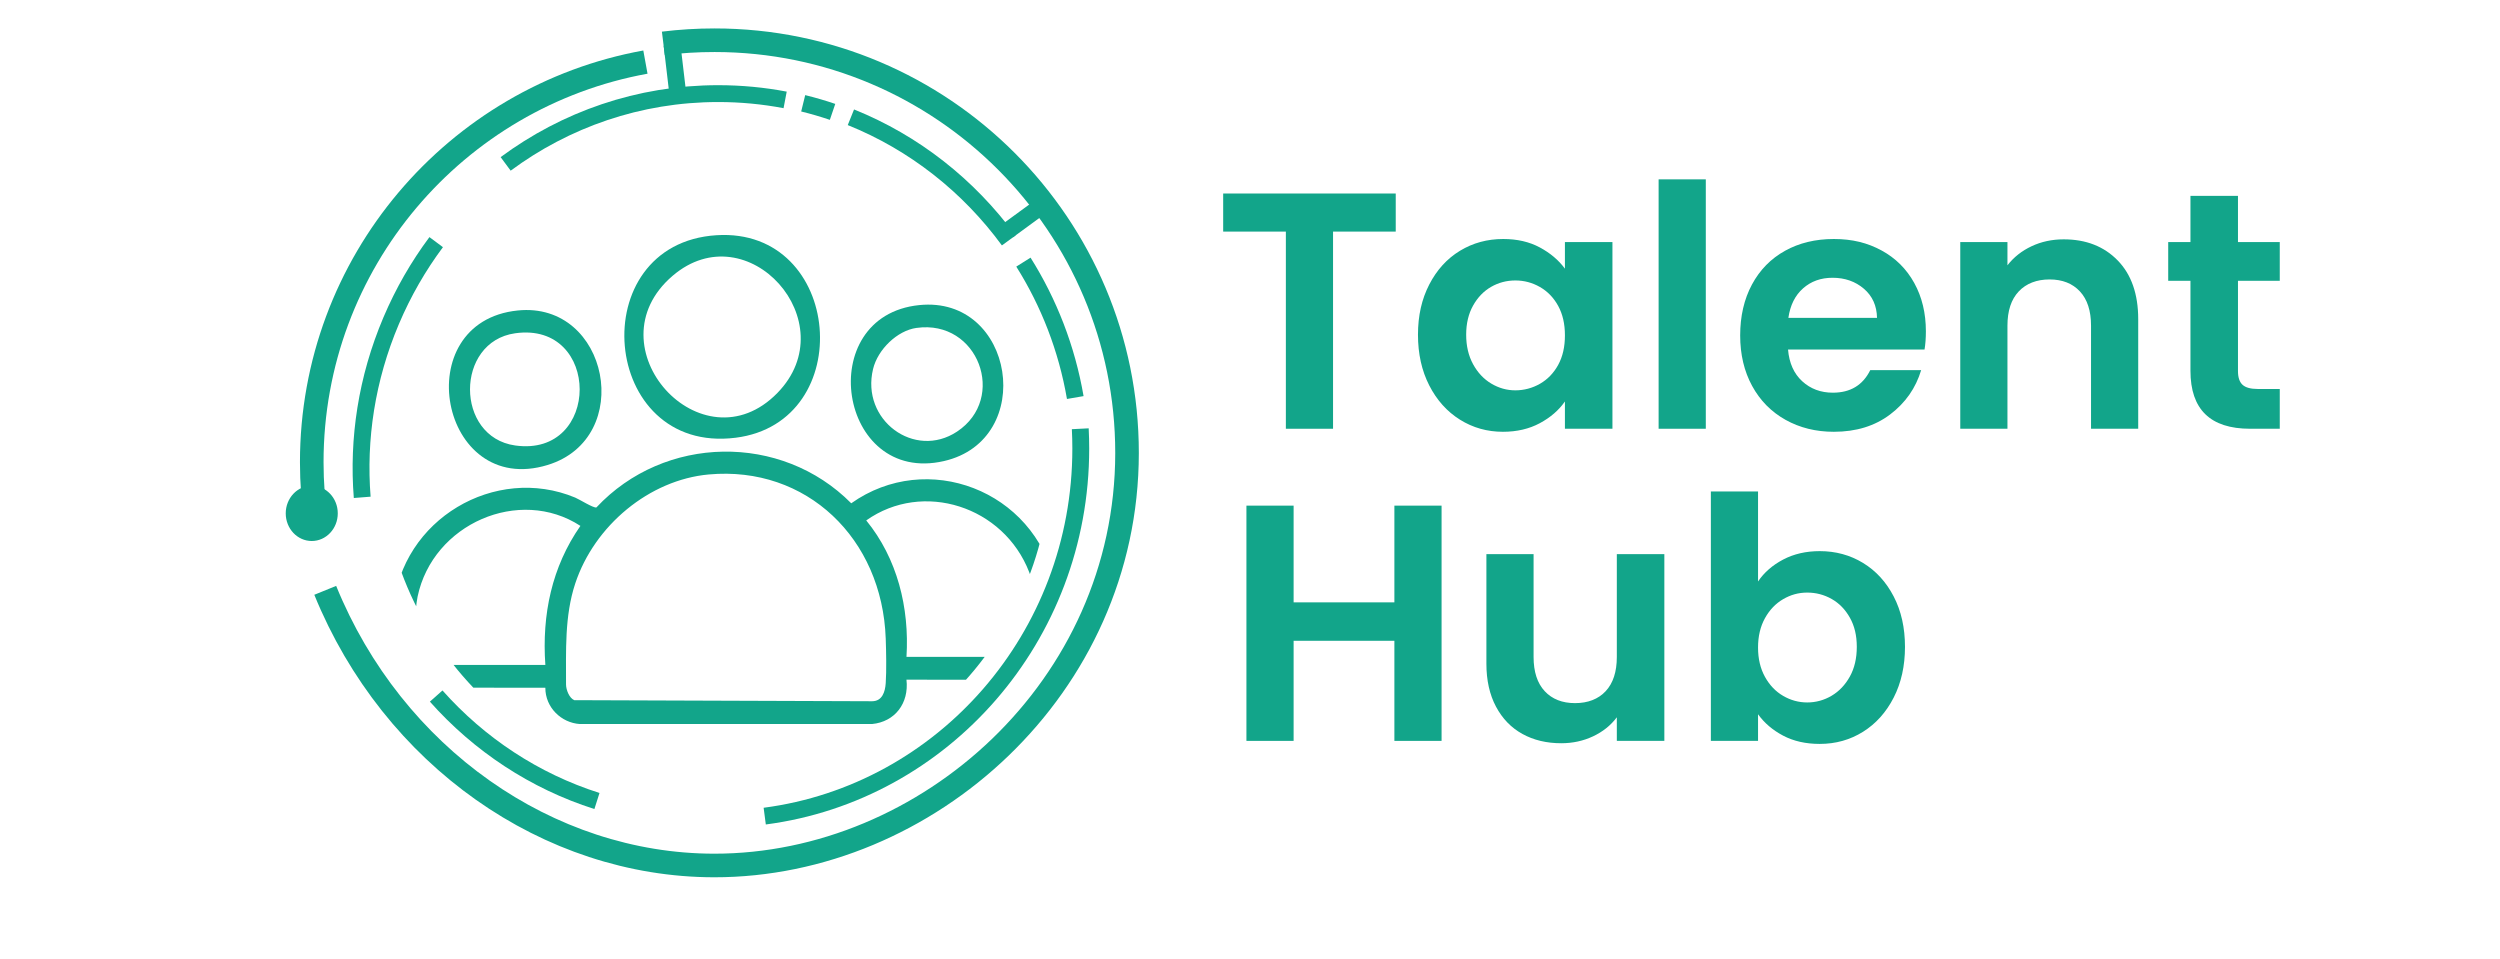 <?xml version="1.0" encoding="UTF-8"?>
<svg id="Capa_1" data-name="Capa 1" xmlns="http://www.w3.org/2000/svg" xmlns:xlink="http://www.w3.org/1999/xlink" viewBox="0 0 1483.54 569.09">
  <defs>
    <style>
      .cls-1, .cls-2, .cls-3 {
        fill: none;
      }

      .cls-4, .cls-5 {
        fill: #12a58a;
      }

      .cls-4, .cls-2, .cls-3 {
        stroke: #12a58a;
        stroke-miterlimit: 10;
      }

      .cls-2 {
        stroke-width: 10px;
      }

      .cls-3 {
        stroke-width: 14px;
      }

      .cls-6 {
        clip-path: url(#clippath);
      }
    </style>
    <clipPath id="clippath">
      <circle class="cls-1" cx="424.9" cy="271.05" r="198.79"/>
    </clipPath>
  </defs>
  <g>
    <path class="cls-5" d="M828.25,114.83v22.6h-37.2v117h-28v-117h-37.2v-22.6h102.4Z"/>
    <path class="cls-5" d="M848.15,168.83c4.47-8.67,10.53-15.33,18.2-20,7.67-4.67,16.23-7,25.7-7,8.27,0,15.5,1.67,21.7,5,6.2,3.33,11.17,7.53,14.9,12.6v-15.8h28.2v110.8h-28.2v-16.2c-3.6,5.2-8.57,9.5-14.9,12.9-6.33,3.4-13.63,5.1-21.9,5.1-9.33,0-17.83-2.4-25.5-7.2-7.67-4.8-13.73-11.57-18.2-20.3-4.47-8.73-6.7-18.77-6.7-30.1s2.23-21.13,6.7-29.8ZM924.65,181.53c-2.67-4.87-6.27-8.6-10.8-11.2-4.53-2.6-9.4-3.9-14.6-3.9s-10,1.27-14.4,3.8c-4.4,2.53-7.97,6.23-10.7,11.1-2.73,4.87-4.1,10.63-4.1,17.3s1.37,12.5,4.1,17.5c2.73,5,6.33,8.83,10.8,11.5,4.47,2.67,9.23,4,14.3,4s10.07-1.3,14.6-3.9c4.53-2.6,8.13-6.33,10.8-11.2,2.67-4.87,4-10.7,4-17.5s-1.33-12.63-4-17.5Z"/>
    <path class="cls-5" d="M1012.25,106.43v148h-28V106.43h28Z"/>
    <path class="cls-5" d="M1142.05,207.43h-81c.67,8,3.47,14.27,8.4,18.8,4.93,4.53,11,6.8,18.2,6.8,10.4,0,17.8-4.47,22.2-13.4h30.2c-3.2,10.67-9.33,19.43-18.4,26.3-9.07,6.87-20.2,10.3-33.4,10.3-10.67,0-20.23-2.37-28.7-7.1-8.47-4.73-15.07-11.43-19.8-20.1-4.73-8.67-7.1-18.67-7.1-30s2.33-21.53,7-30.2c4.67-8.67,11.2-15.33,19.6-20,8.4-4.67,18.07-7,29-7s19.97,2.27,28.3,6.8c8.33,4.53,14.8,10.97,19.4,19.3,4.6,8.33,6.9,17.9,6.9,28.7,0,4-.27,7.6-.8,10.8ZM1113.85,188.63c-.13-7.2-2.73-12.97-7.8-17.3-5.07-4.33-11.27-6.5-18.6-6.5-6.93,0-12.77,2.1-17.5,6.3-4.73,4.2-7.63,10.03-8.7,17.5h52.6Z"/>
    <path class="cls-5" d="M1256.65,154.53c8.13,8.33,12.2,19.97,12.2,34.9v65h-28v-61.2c0-8.8-2.2-15.57-6.6-20.3-4.4-4.73-10.4-7.1-18-7.1s-13.83,2.37-18.3,7.1c-4.47,4.73-6.7,11.5-6.7,20.3v61.2h-28v-110.8h28v13.8c3.73-4.8,8.5-8.57,14.3-11.3,5.8-2.73,12.17-4.1,19.1-4.1,13.2,0,23.87,4.17,32,12.5Z"/>
    <path class="cls-5" d="M1328.05,166.63v53.6c0,3.73.9,6.43,2.7,8.1,1.8,1.67,4.83,2.5,9.1,2.5h13v23.6h-17.6c-23.6,0-35.4-11.47-35.4-34.4v-53.4h-13.2v-23h13.2v-27.4h28.2v27.4h24.8v23h-24.8Z"/>
  </g>
  <g>
    <path class="cls-3" d="M393.64,25.73c9.97-1.23,20.12-1.86,30.42-1.86,135.23.07,244.81,109.75,244.74,244.98-.07,139.1-118.72,244.83-244.98,244.74-98.6-.07-190.7-64.67-230.82-163.28"/>
    <path class="cls-3" d="M185.67,292.39c-.44-5.97-.67-12.01-.67-18.1,0-118.49,85.4-217.03,198-237.44"/>
    <ellipse class="cls-4" cx="185" cy="304.64" rx="14.94" ry="15.9"/>
    <path class="cls-2" d="M214.94,295.13c-2.74-34.58,2.61-70.46,17.17-104.78,7.19-16.95,16.21-32.55,26.73-46.66"/>
    <path class="cls-2" d="M354.24,475.33c-37.11-11.8-69.91-33.58-95.4-62.28"/>
    <path class="cls-2" d="M641.05,254.43c.2,3.9.3,7.82.3,11.77,0,111.88-81.76,204.24-187.55,218.1"/>
    <path class="cls-2" d="M607.31,155.55c15.09,24,25.75,51.19,30.77,80.36"/>
    <path class="cls-2" d="M504.94,69.59c37.5,15.08,69.86,40.61,93.64,73.09"/>
    <path class="cls-2" d="M476.63,61.3c5.91,1.45,11.72,3.15,17.42,5.09"/>
    <path class="cls-2" d="M300.06,97.26c35.44-26.24,79.01-41.71,126.12-41.71,13.57,0,26.86,1.28,39.73,3.74"/>
    <line class="cls-2" x1="398.79" y1="26.58" x2="402.19" y2="55.44"/>
    <line class="cls-2" x1="619.06" y1="121.5" x2="598.09" y2="136.83"/>
  </g>
  <g class="cls-6">
    <g>
      <path class="cls-5" d="M233.43,361.07c4.73-53.06,60.55-85.52,107.9-65.79,2.52,1.05,10.86,6.32,12.57,5.86,40.28-43.12,109.73-44.39,151.24-2.48,44.91-31.85,108.45-7.89,120.89,47.39,2.29,10.19,3.52,33,1.88,43.14-1.34,8.29-10.06,14.16-17.9,14.18l-72.1-.03c1.59,14.01-6.88,25.03-20.44,26.31h-173.41c-11.01-.73-20.47-9.83-20.45-21.52l-75.07-.09c-7.9-1.09-12.31-6.12-15.12-13.47.7-10.81-.95-22.85,0-33.5ZM420.59,281.55c-35.24,3.21-67.85,30.27-79.25,64.75-6.36,19.21-5.41,40.04-5.45,59.83,0,3.17,1.9,8.12,4.89,9.36l176.74.64c5.97-.03,7.73-5.51,8.08-10.77.5-7.45.27-18.73,0-26.38-2.04-59.45-46.99-102.72-105.02-97.43ZM537.91,389.78h75.16c.98,0,1.83-2.5,1.97-3.55,1.63-12.55.27-34.87-4.29-46.68-15.1-39.11-63.06-54.56-96.71-30.72,18.39,22.49,25.7,51.74,23.88,80.96ZM323.62,394.57c-2.11-29.88,3.84-58.15,20.8-82.5-36.19-23.58-87.56-1.24-96.61,41.95-1.71,8.17-2.39,28.74-1.32,37,.14,1.05.99,3.55,1.97,3.55h75.16Z"/>
      <path class="cls-5" d="M425.21,139.58c75.03-4.72,84.22,111,11.33,120.18-80.58,10.15-91.03-115.17-11.33-120.18ZM461.33,233.18c40.92-41.93-17.7-107.55-62.18-69.52-49.12,42,17.47,115.34,62.18,69.52Z"/>
      <path class="cls-5" d="M545.46,181.05c56.61-5.81,69.88,79.91,14.68,92.56-62.72,14.38-77.94-86.07-14.68-92.56ZM543.89,194.58c-11.48,1.61-22.98,12.78-25.79,24.36-7.38,30.3,24.57,53.88,49.81,37.19,29.88-19.76,12.65-66.69-24.02-61.54Z"/>
      <path class="cls-5" d="M307.27,184.24c54.02-5.51,69.89,75.72,17.7,91.69-64.1,19.62-83.6-84.98-17.7-91.69ZM305.7,197.77c-35.72,5.04-35.71,61.55,0,66.58,51.08,7.2,51.02-73.78,0-66.58Z"/>
    </g>
  </g>
  <g>
    <path class="cls-5" d="M855.45,300.05v139.6h-28v-59.4h-59.8v59.4h-28v-139.6h28v57.4h59.8v-57.4h28Z"/>
    <path class="cls-5" d="M987.65,328.85v110.8h-28.2v-14c-3.6,4.8-8.3,8.57-14.1,11.3-5.8,2.73-12.1,4.1-18.9,4.1-8.67,0-16.33-1.83-23-5.5-6.67-3.67-11.9-9.07-15.7-16.2-3.8-7.13-5.7-15.63-5.7-25.5v-65h28v61c0,8.8,2.2,15.57,6.6,20.3,4.4,4.73,10.4,7.1,18,7.1s13.8-2.37,18.2-7.1c4.4-4.73,6.6-11.5,6.6-20.3v-61h28.2Z"/>
    <path class="cls-5" d="M1058.15,332.05c6.33-3.33,13.57-5,21.7-5,9.46,0,18.03,2.33,25.7,7,7.67,4.67,13.73,11.3,18.2,19.9,4.47,8.6,6.7,18.57,6.7,29.9s-2.23,21.37-6.7,30.1c-4.47,8.73-10.53,15.5-18.2,20.3-7.67,4.8-16.23,7.2-25.7,7.2-8.27,0-15.5-1.63-21.7-4.9s-11.17-7.5-14.9-12.7v15.8h-28v-148h28v53.4c3.6-5.33,8.57-9.67,14.9-13ZM1097.75,366.55c-2.73-4.87-6.33-8.57-10.8-11.1-4.47-2.53-9.3-3.8-14.5-3.8s-9.83,1.3-14.3,3.9c-4.47,2.6-8.07,6.37-10.8,11.3-2.73,4.93-4.1,10.73-4.1,17.4s1.37,12.47,4.1,17.4c2.73,4.93,6.33,8.7,10.8,11.3,4.47,2.6,9.23,3.9,14.3,3.9s10.03-1.33,14.5-4c4.47-2.67,8.07-6.47,10.8-11.4,2.73-4.93,4.1-10.8,4.1-17.6s-1.37-12.43-4.1-17.3Z"/>
  </g>
</svg>